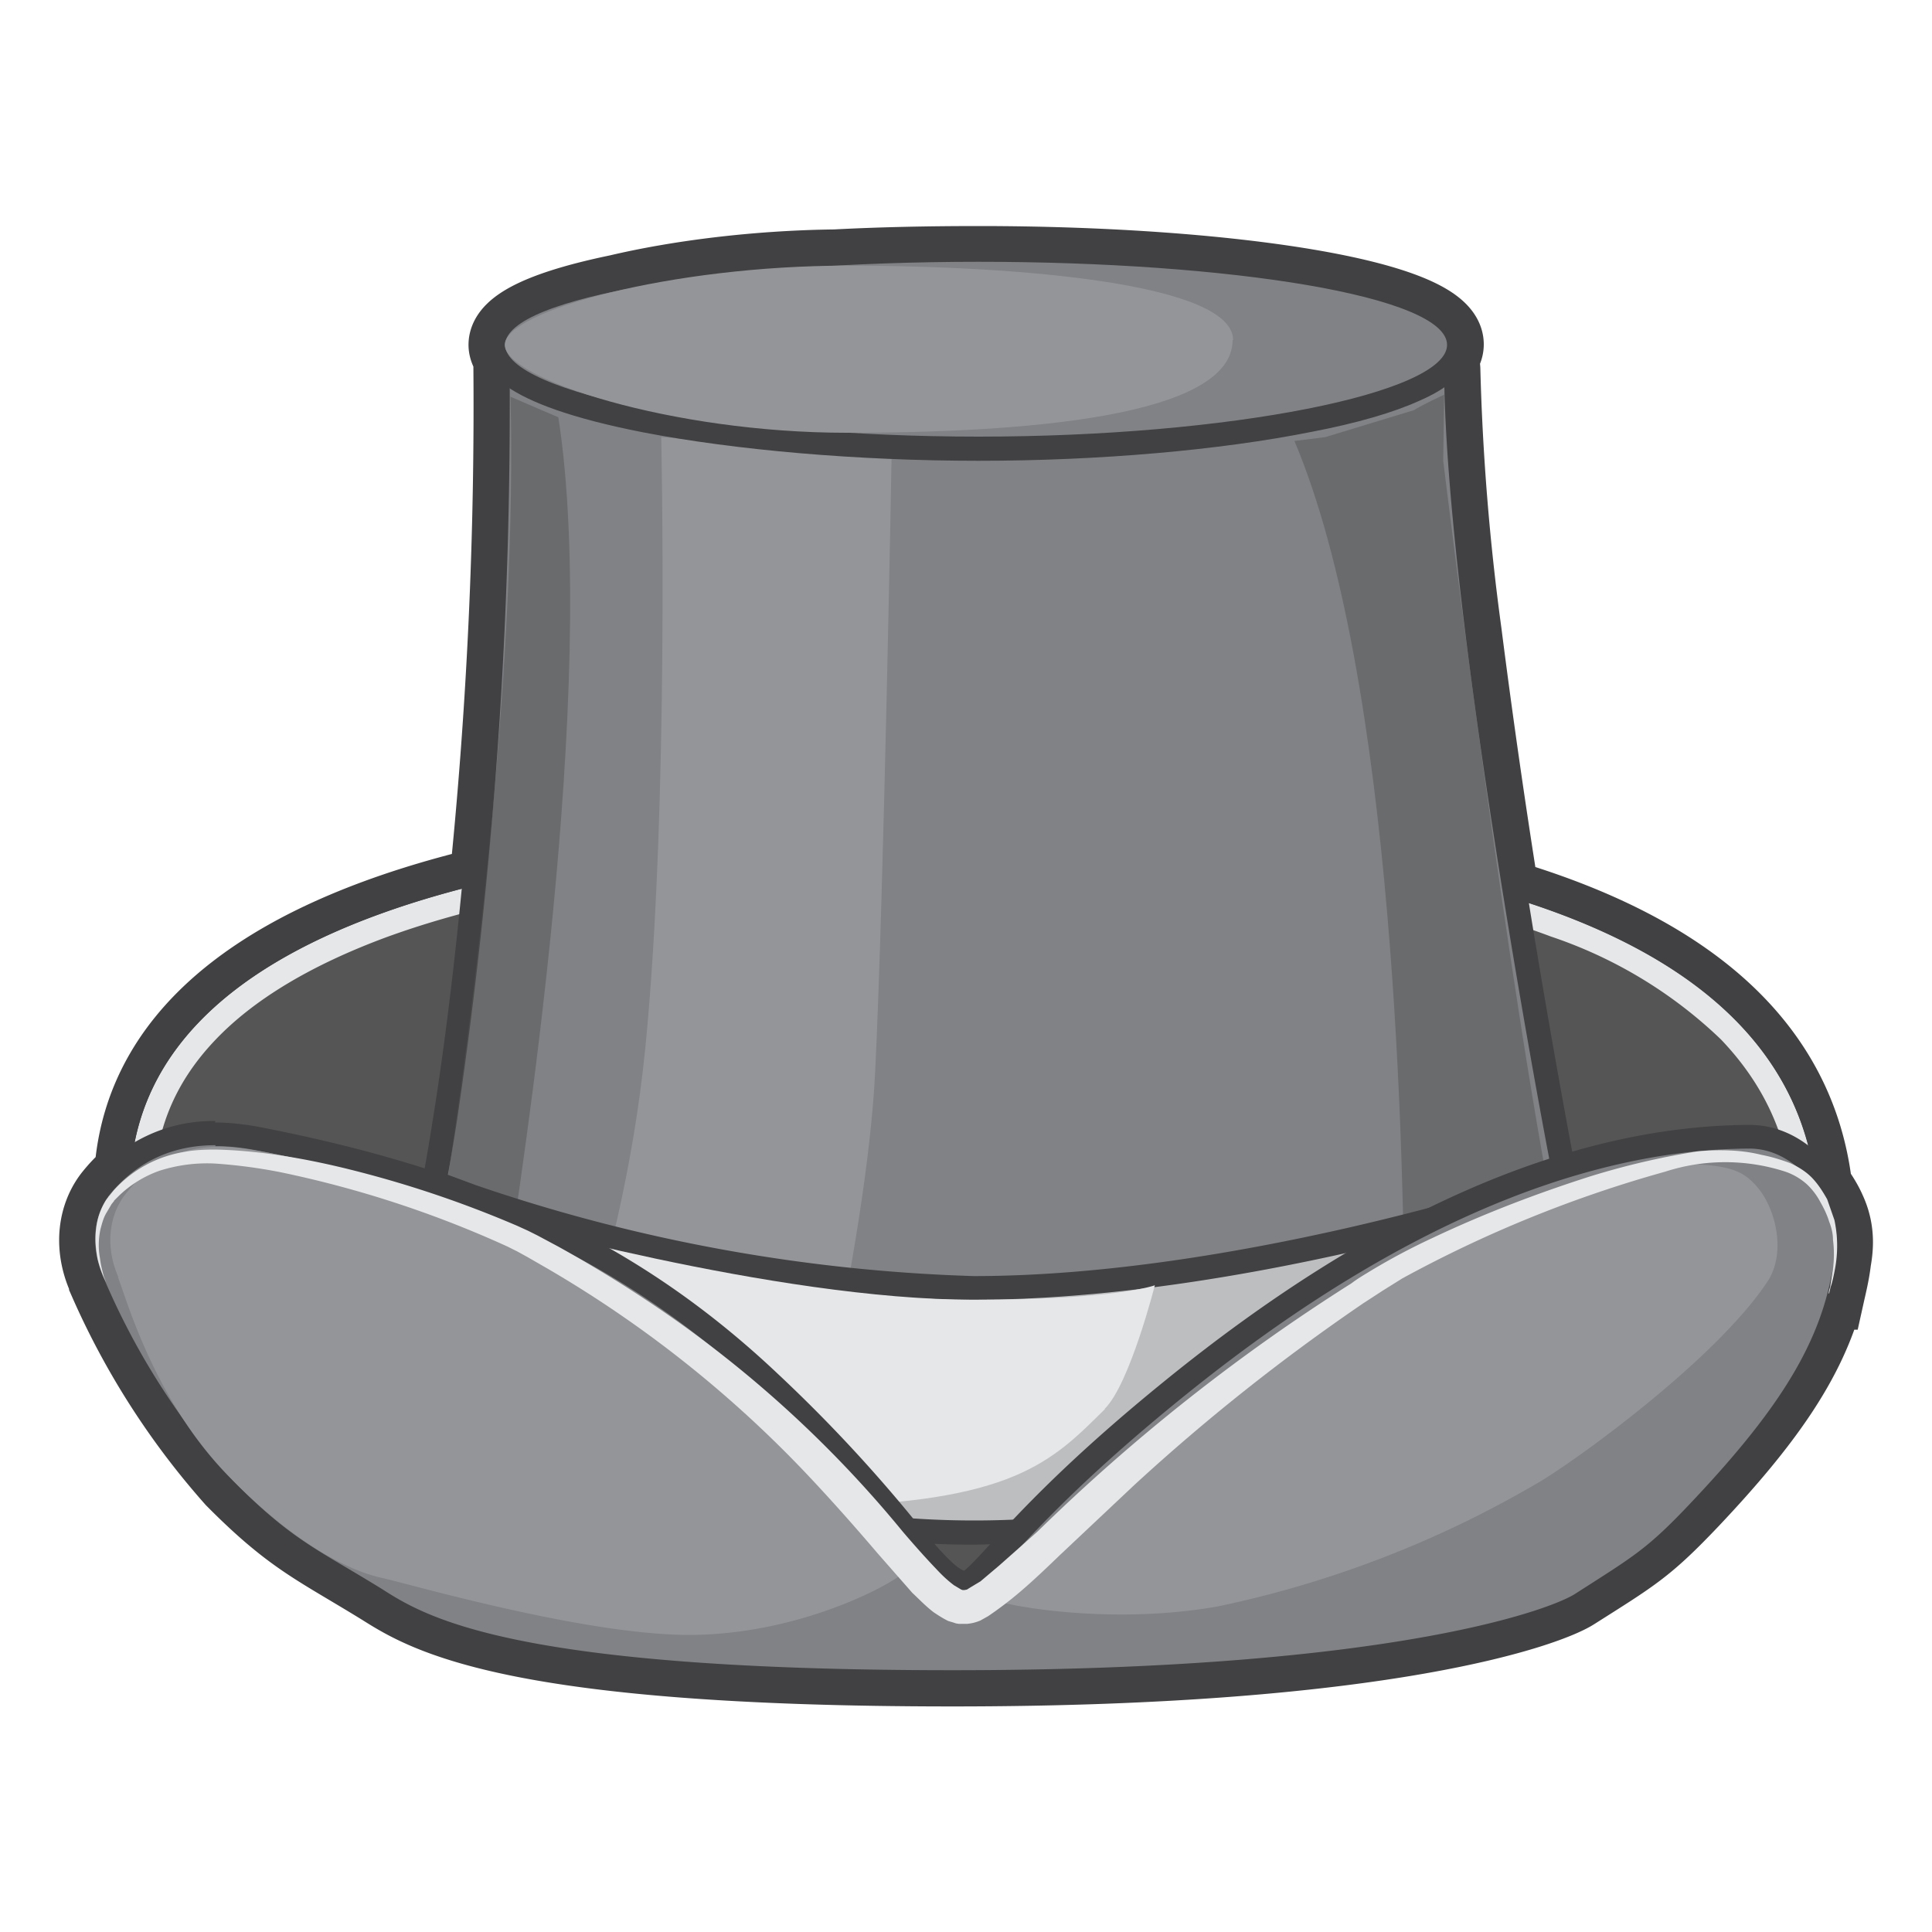 <svg xmlns="http://www.w3.org/2000/svg" width="400" height="400"><g><path fill="#E6E7E8" stroke="#414042" stroke-width="15" stroke-miterlimit="10" d="M379.9 261c.5-2.8.8-6.4-1.1-10.5-.7-1.6-1.7-3.2-2.8-4.7-3.5-30.3-27.5-49.5-64.8-60.5a1754.9 1754.9 0 01-7.8-54.4 496.4 496.4 0 01-4.4-54.1c0-1-.2-1.7-.7-2.5.9-1 1.4-2 1.4-3 0-10-45.2-17-97.1-17-10.2 0-20.2.2-29.7.7-16.6.2-32.7 2.3-45 5.2-14.5 3-23.4 6.8-23.4 11.2 0 .8.4 1.7 1 2.5v.9a967.6 967.6 0 01-5 108C57.7 193 29 212 27 243.2c-1.8 1.4-3.1 2.9-4 4-3.5 4.3-4.4 10.8-1.6 17.2 0 .3.3.6.4 1v.1h0a156.7 156.7 0 0026.3 41c12.3 12.4 17.4 14.2 31 22.6 9.2 5.8 27.4 16.7 118.1 16.7s123.8-12.6 128.9-15.9c12.3-7.8 14.9-9.2 24.3-19.1 15.4-16.3 24.3-29 28-43h.2c.4-1.8 1-4.2 1.3-6.8z"/><path fill="#555" d="M202.4 327c-56 0-100.9-20.6-122.6-32.9a180 180 0 01-37.3-27c-8.3-8.2-13.1-15.6-13.1-20.4 0-24.4 16.7-43 49.8-55C108.6 181 150 175.5 202 175.5c108.7 0 166.5 23.9 171.6 71 0 1-.2 5.2-8.3 14.3-23 25.6-87.5 66.2-163 66.2z"/><path fill="#E6E7E8" d="M202 178c50.9 0 91 5.3 119.1 15.9a94 94 0 0135.2 21.3c8.6 9 13.5 19.3 14.8 31.5.1 1-1 5-7.7 12.4-4.9 5.5-23.7 24.5-61 42a239.3 239.3 0 01-100 23.4C147 324.5 102.5 304 81 292c-33.5-19-49.1-38.2-49.1-45.3 0-12 4-22.2 12.5-31.2 8-8.5 20-15.7 35.7-21.5 29.1-10.6 70.1-16 121.9-16m0-5c-96.2 0-175.1 19-175.1 73.7 0 22 79.2 82.8 175.5 82.8s175.6-66 173.7-83.3C370 191.7 298 173 202 173z"/><path fill="#414042" d="M202 173c96.2 0 168.2 18.7 174 73.2 2 17.4-77.4 83.3-173.6 83.3S26.9 268.6 26.9 246.7c0-54.7 78.9-73.7 175-73.7m0-5c-52.9 0-95 5.6-125.3 16.6a101.1 101.1 0 00-39.5 24.1 54 54 0 00-15.2 38c0 14 21.8 35.7 54.2 54a263 263 0 00126.3 33.8c77.8 0 144.6-42.1 168.4-68.7 7.4-8.2 10.8-15 10.2-20.2-3-27.7-22-48.3-56.4-61.1-29.3-11-70.5-16.5-122.6-16.5z"/><path fill="#808285" d="M81.3 309.4a7.2 7.2 0 01-7-9.2c1-3.4 2-6.9 2.8-10.3 1.3-5.4 2.7-11 4.6-16.6 2.6-7.5 5.2-15.1 7-22.8 1.4-6.1 2.5-12.5 3.4-18.6 7.2-45.3 11.7-110 10.9-157 0-2 .7-3.9 2-5.3a7.2 7.2 0 015.2-2.1l184.2 2.1c4 0 7.1 3.3 7.1 7.2.2 50.2 22 165 23.3 170.9l1.6 6a492 492 0 0110.3 47.7 7.2 7.2 0 01-7.1 8H81.3z"/><path fill="#414042" d="M110.2 70L294.4 72c2.5 0 4.6 2.1 4.6 4.7.2 50.7 22 165.5 23.4 171.5 1.7 6.9 10 37.8 11.9 53.4a4.7 4.7 0 01-4.7 5.2H81.3c-3.1 0-5.4-3-4.5-6 2.5-9 4.2-17.9 7.3-26.8 2.6-7.6 5.2-15.2 7-23 1.5-6.3 2.5-12.6 3.5-18.9a1010 1010 0 0010.9-157.4c0-2.7 2-4.8 4.7-4.8m0-5a9.6 9.6 0 00-9.7 9.9c.8 47-3.6 111.4-10.8 156.5-1 6.2-2 12.5-3.4 18.5-1.8 7.6-4.4 15.2-7 22.5-1.9 5.7-3.3 11.4-4.7 16.9L72 299.6a9.6 9.6 0 009.3 12.4h248.3a9.7 9.7 0 009.6-11 493.9 493.9 0 00-12-53.9c-1.3-5.8-23-120.3-23.2-170.3 0-5.3-4.3-9.6-9.6-9.7L110.3 65h-.1z"/><path fill="#939598" d="M164.6 316.5l-55-7.5s19-41.7 24-92 3.3-126.5 3.3-126.5l47.7 3.7s-1.6 90.9-3.4 127.6c-1.8 36.8-16.6 94.7-16.6 94.7z"/><path fill="#808285" d="M202.6 93c-24.9 0-50-2.1-69-5.9-21-4-31.6-9.4-31.6-15.7 0-2.4 0-9.5 31.7-14.8 18.5-3.1 43-4.9 68.9-4.9 25.8 0 50.1 1.8 68.4 4.9 31.2 5.3 31.2 12.4 31.2 14.8 0 6.3-10.5 11.6-31.1 15.7a372.2 372.2 0 01-68.5 5.9z"/><path fill="#414042" d="M202.6 54.2c52 0 97 7.1 97 17.2 0 10-45 19-97 19s-98-9-98-19 46-17.2 98-17.2m0-5c-26 0-50.6 1.8-69.4 5C110 58 99.5 63.3 99.5 71.3c0 5 3.5 12.3 33.6 18.2 19.2 3.7 44.5 5.9 69.5 5.9s50-2.2 69-6c9.4-1.8 16.9-4 22.2-6.4 2.7-1.2 10.9-4.8 10.9-11.7 0-8-10.3-13.4-33.3-17.3-18.4-3.1-42.9-4.9-68.8-4.9z"/><path fill="#555" d="M274.4 90.5l18.4-5.6c1.1-.8 6.2-3.2 6.2-3.2l-.2 13.7s14 115 24.6 165c-8.4 3.8-24.1 12.1-32.6 15.8-.1-36.3-2-135.7-22.8-184.9l6.4-.8zM105.7 82.1c1.3 52.4-6.6 122.4-14.8 173.4 8.4 3.7 5.9 2.8 14.3 6.6 2.3-16.5 19-120.2 10.4-175.7l-10-4.3z" opacity=".5"/><path fill="#939598" d="M255.2 70.4c0 16-43.6 19.2-79.9 19.2s-70.8-11.2-70.8-18.2S139 55 175.3 55s80 3.8 80 15.4z"/><path fill="#555" d="M308.9 321.7l-104 19-103.8-19v-30s55 19 103.9 19 103.9-19 103.9-19v30z"/><path fill="#BCBEC0" d="M201.7 317.3c-53.2 0-88.3-22-89.8-23l-.7-.4-18.5-48 5.2 1.8c.5.2 52.8 19 103.8 19 54 0 114.4-19.8 115-20l5.3-1.8-21.5 48.9-.8.4c-.4.2-44.9 23-98 23z"/><path fill="#414042" d="M317.5 249l-19 43s-43.7 22.8-96.8 22.8-88.4-22.6-88.4-22.6L97 250.1s52.5 19 104.6 19c55 0 115.8-20 115.8-20m9.1-8.3l-10.7 3.5c-.6.2-60.7 19.9-114.2 19.9a350.5 350.5 0 01-103-18.8l-10.3-3.8 4 10.3 16.2 42.1.6 1.5 1.4 1c1.5.9 37.1 23.3 91 23.3a236 236 0 0099.3-23.4l1.5-.8.7-1.6 19-43 4.5-10.2z"/><g><path fill="#E6E7E8" d="M228.8 291.7c-11 10.9-19 19.5-61 20.2-53 .8-50.5-17.7-50.5-17.7L101 252.1s59.3 17 100.6 17c29.7 0 37.5-3 37.5-3s-5.2 20.5-10.4 25.6z"/></g><g><path fill="#808285" d="M197.2 348.3c-92.1 0-110-11-119.5-17l-7.3-4.5c-8.8-5.2-14-8.4-24.1-18.6A149.8 149.8 0 0119 265.4a19 19 0 011.9-19.8c6-7.2 13.9-10.8 23.6-10.8 2.5 0 5.2.2 8 .8 46.6 8.8 78.5 24 106.8 50.5a307 307 0 0128.1 30.1c5.8 7 9.3 11.2 12.3 11.5 1.3 0 3.8-2.8 7.3-6.5 6-6.6 16-17.5 36-33.7 42.4-34.5 82.5-52 119-52.2 9.3 0 15.9 7.3 19 14.2 2.7 6 1.5 10.9.8 14.1l-.3 1.3c-3 15-11.3 28.4-29.4 47.6a87.6 87.6 0 01-22 17.8l-2.8 1.8c-.2.1-26.5 16.2-130.2 16.2z"/><path fill="#414042" d="M44.6 237.3c2.3 0 4.8.2 7.6.7 43 8.2 75.5 21.8 105.5 49.9 28.2 26.4 34.1 41.6 42 42.3h.2c5.2 0 9.8-12.4 44.7-40.7 27-21.9 70.8-51.5 117.6-51.7 8 0 13.9 6.8 16.6 12.7 2.7 6 1 10.7.3 14-3 15.2-12.1 28.7-28.7 46.3-9.4 10-12 11.3-24.3 19.2-5 3.2-38 15.8-128.9 15.8S88.3 334.9 79.1 329c-13.6-8.4-18.7-10.1-31-22.6a150 150 0 01-26.7-42c-2.8-6.5-2-13 1.5-17.3 3-3.5 9.4-10 21.7-10m0-5A32 32 0 0019 244.2a21.6 21.6 0 00-2.3 22.3c3.6 8.3 13.4 29.1 27.7 43.6 10.3 10.4 16 13.8 24.6 19 2.2 1.2 4.6 2.7 7.3 4.4 9.8 6 28 17.4 120.8 17.4 83.5 0 122.6-10.9 131.6-16.6l2.7-1.8c10-6.4 13.4-8.5 22.5-18.2 18.3-19.3 27-33.4 30-48.8l.3-1.2c.8-3.4 2-9-1-15.8-3.4-7.5-10.7-15.6-21-15.6h-.1c-37.2.2-77.8 18-120.7 52.8-20 16.2-30.2 27.3-36.3 33.9-2.2 2.4-4.5 4.9-5.5 5.6-2.1-.7-6-5.3-10.3-10.5a309.1 309.1 0 00-28.3-30.3c-28.6-27-61-42.2-108-51.2-3-.5-5.8-.8-8.5-.8z"/></g><g><path fill="#939598" d="M365.9 265.4c-10.3 15.5-37.5 35.5-46.8 41.2a219.7 219.7 0 01-67 26c-24.3 4.3-48.1-1-47.1-1.8 6.4-5.4 14.9-16.2 21.5-21.1 18-13.4 52.4-38.7 63.8-46.1 13.9-9 45-23 56.1-22.7 11.1.2 14.3 1 17.7 5.2 3.5 4.3 5.8 13.3 1.8 19.3z"/></g><g><path fill="#939598" d="M24.4 264.4c1.6 3.8 7.5 26 23.7 42 11 11.2 22.3 18.4 31 20.3 5.2 1.1 41.3 11.7 63.4 11.8 25 0 45.5-12.4 44.9-13.4a137.7 137.7 0 00-21.7-24.7A545 545 0 00113 258c-14-9-56.6-20.8-67.7-20.6S29.4 243 26 247.2c-3.4 4.3-4.3 10.8-1.5 17.2z"/></g><g><path fill="#E6E7E8" d="M378.6 267.8s0-.5.3-1.3l.6-3.8c.2-1.6.3-3.7 0-6 0-1.3-.3-2.5-.8-3.8-.4-1.3-1-2.6-1.8-4a14 14 0 00-2.8-3.7 13 13 0 00-4.4-2.6 40.4 40.4 0 00-25 0 257 257 0 00-54.4 22.1l-4 2.5-4 2.6a415.8 415.8 0 00-47.5 37.7L219.4 322c-2.6 2.5-5.2 5-8 7.4a76 76 0 01-6.8 5.2l-1.6.9a9 9 0 01-2 .6l-.7.1h-.3-1.5a8 8 0 01-.6-.1l-.6-.2-1-.3c-1.2-.6-2.1-1.2-3-1.8-1.7-1.3-3-2.7-4.4-4l-7.2-8.2c-4.6-5.4-9.3-10.7-14-15.7a241 241 0 00-54.6-43.4l-4-2.3-2-1.1-2-1a221.8 221.8 0 00-47-15.4 107 107 0 00-13.6-1.8 32.4 32.4 0 00-11.5 1.5 23.2 23.2 0 00-8.4 5.2l-.8.8-.2.2v.1l-.1.1-.4.5-1 1.7c-.7 1.1-1 2.4-1.3 3.5-.5 2.3-.4 4.4-.1 6 .2 1.7.6 3 .8 3.8l.5 1.2-.6-1.2c-.3-.8-.8-2-1.2-3.7-.3-1.6-.6-3.7-.3-6.2a13.8 13.8 0 012.1-6l.3-.4.1-.1.1-.2.2-.2.8-1a25 25 0 0114.6-8c2-.4 4.3-.5 6.5-.5 9 .2 18.8 1.8 29.3 4.5a226.3 226.3 0 0133.2 11.3l2.2 1 2 1 4.3 2.3a269 269 0 0125.1 15.8 239.5 239.5 0 0146.2 43.2c2.3 2.7 4.7 5.4 7 7.8 1.2 1.3 2.4 2.4 3.6 3.3l1.5.9.3.1h.2.4a1.9 1.9 0 01-.2 0l.5-.1.8-.5 2-1.2 3.9-3.3 7.9-7a393.4 393.4 0 0165-51.4c1.3-1 2.7-1.8 4-2.6a134 134 0 0112.8-6.8c11.2-5.3 22.2-9.4 32.5-12.7a159.1 159.1 0 0122.2-5.2 46.3 46.3 0 017-.2c2.3.1 4.4.4 6.4.9 2.1.4 4 1 5.9 1.7 1.8.8 3.5 1.9 4.7 3.2 1.3 1.4 2.2 2.9 3 4.3l1.5 4.3a25.8 25.8 0 01.1 10.2c-.3 1.6-.6 2.9-.9 3.7l-.3 1.3z"/></g></g></svg>
